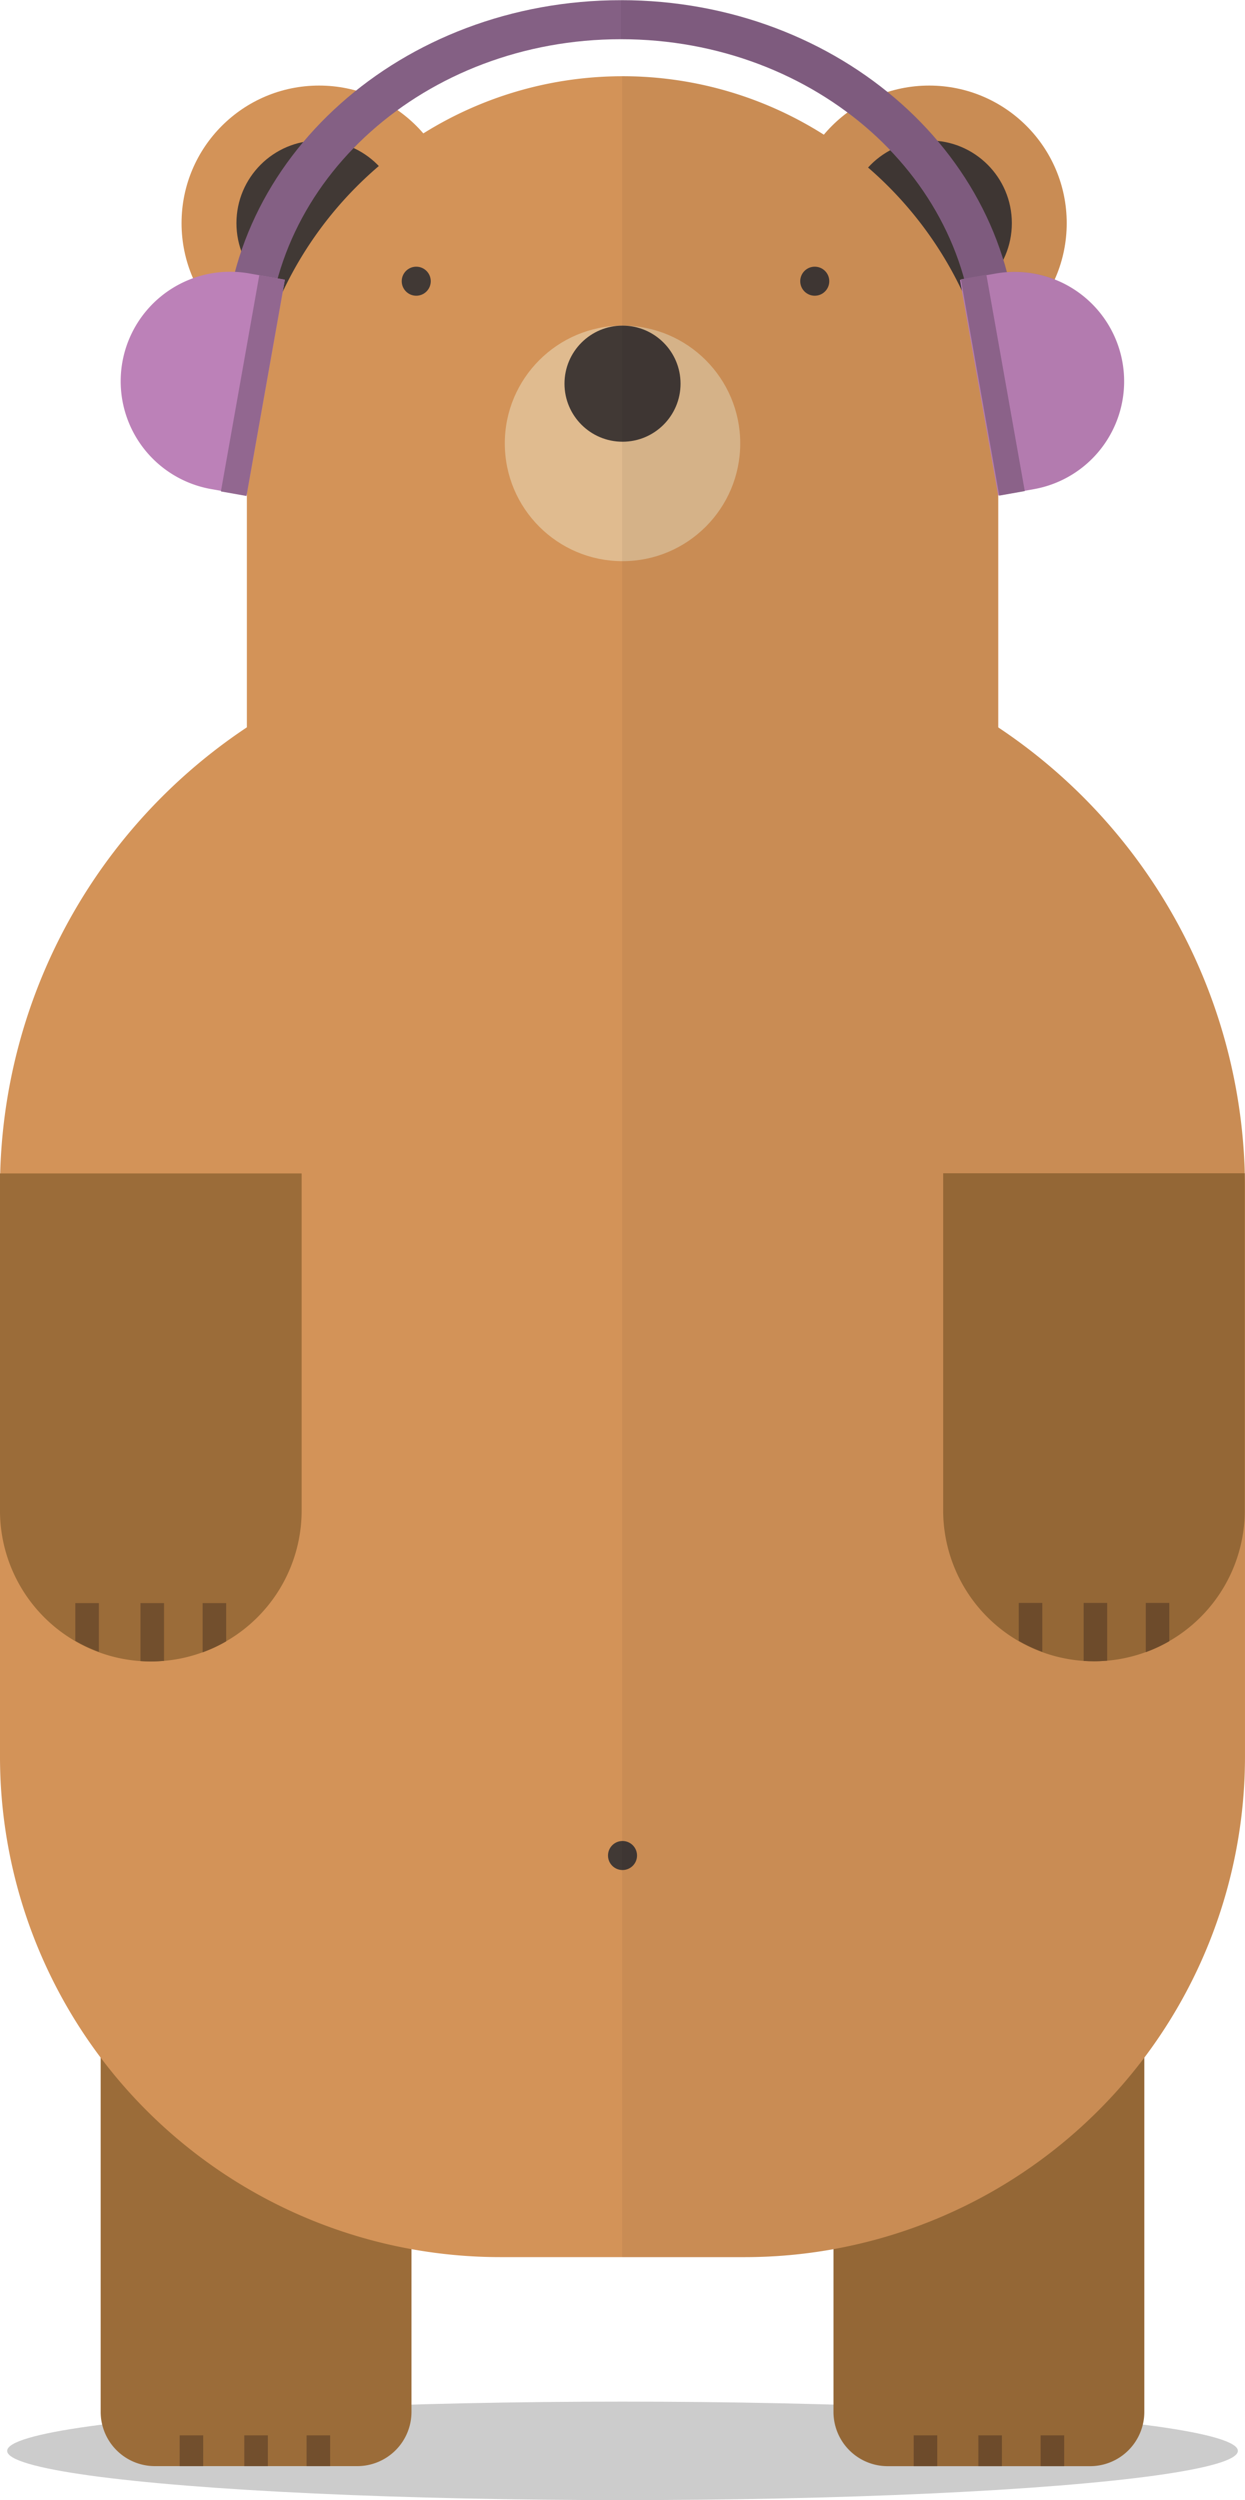 <svg id="Layer_1" data-name="Layer 1" xmlns="http://www.w3.org/2000/svg" viewBox="0 0 340.47 683.42"><defs><style>.cls-1{opacity:0.2;}.cls-2{fill:#d39358;}.cls-3{fill:#413935;}.cls-4{fill:#e0bb8f;}.cls-5{fill:#9b6c39;}.cls-6{fill:none;}.cls-7{fill:#724f2d;}.cls-8{opacity:0.05;}.cls-9{fill:#846084;}.cls-10{fill:#bc81b8;}.cls-11{fill:#926790;}</style></defs><title>bear</title><ellipse class="cls-1" cx="170.24" cy="669.96" rx="168.28" ry="13.46"/><circle class="cls-2" cx="87.26" cy="61" r="37.61"/><circle class="cls-3" cx="87.26" cy="61" r="22.6"/><circle class="cls-2" cx="254.11" cy="61" r="37.61"/><circle class="cls-3" cx="254.11" cy="61" r="22.6"/><path class="cls-2" d="M170.24,20.84h0A102.73,102.73,0,0,1,273,123.56v85.94a0,0,0,0,1,0,0H67.51a0,0,0,0,1,0,0V123.56A102.73,102.73,0,0,1,170.24,20.84Z"/><circle class="cls-4" cx="170.24" cy="121.21" r="32.19"/><circle class="cls-3" cx="170.24" cy="104.88" r="15.87"/><circle class="cls-3" cx="113.83" cy="76.87" r="3.97"/><path class="cls-5" d="M227.94,559.88h85a0,0,0,0,1,0,0v99.43a14.83,14.83,0,0,1-14.83,14.83H242.77a14.83,14.83,0,0,1-14.83-14.83V559.88A0,0,0,0,1,227.94,559.88Z"/><path class="cls-5" d="M27.53,559.88h85a0,0,0,0,1,0,0v99.43A14.83,14.83,0,0,1,97.7,674.13H42.36a14.83,14.83,0,0,1-14.83-14.83V559.88A0,0,0,0,1,27.53,559.88Z"/><circle class="cls-3" cx="222.81" cy="76.87" r="3.97"/><path class="cls-2" d="M151.22,173.54h38A151.22,151.22,0,0,1,340.47,324.76v155.4A136.85,136.85,0,0,1,203.62,617H136.85A136.85,136.85,0,0,1,0,480.16V324.76A151.22,151.22,0,0,1,151.22,173.54Z"/><circle class="cls-3" cx="170.24" cy="507.22" r="3.97"/><path class="cls-5" d="M0,320.77H82.49a0,0,0,0,1,0,0v92.16a41.24,41.24,0,0,1-41.24,41.24h0A41.24,41.24,0,0,1,0,412.93V320.77A0,0,0,0,1,0,320.77Z"/><path class="cls-6" d="M127.4,394.23v92.16a41.24,41.24,0,0,0,38.42,41.14V511.68h6.44v15.79a41.25,41.25,0,0,0,37.63-41.08V394.23Z" transform="translate(-127.4 -73.46)"/><path class="cls-7" d="M165.82,511.68v15.85c.94.06,1.88.11,2.83.11h0c1.21,0,2.42-.07,3.61-.17V511.68Z" transform="translate(-127.4 -73.46)"/><path class="cls-6" d="M127.4,394.23v92.16a41.25,41.25,0,0,0,41.25,41.25h0a41,41,0,0,0,14.16-2.5V511.68h6.44v10.44a41.22,41.22,0,0,0,20.64-35.73V394.23Z" transform="translate(-127.4 -73.46)"/><path class="cls-7" d="M182.81,511.68v13.46a40.7,40.7,0,0,0,6.44-3V511.68Z" transform="translate(-127.4 -73.46)"/><path class="cls-6" d="M127.4,394.13v92.16A41.22,41.22,0,0,0,148,522V511.68h6.44V525a41.08,41.08,0,0,0,14.17,2.5h0a41.24,41.24,0,0,0,41.24-41.24V394.13Z" transform="translate(-127.4 -73.46)"/><path class="cls-7" d="M148,511.68V522a41.12,41.12,0,0,0,6.44,3V511.68Z" transform="translate(-127.4 -73.46)"/><path class="cls-5" d="M257.92,320.72h82.49a0,0,0,0,1,0,0v92.16a41.24,41.24,0,0,1-41.24,41.24h0a41.24,41.24,0,0,1-41.24-41.24V320.72A0,0,0,0,1,257.92,320.72Z"/><path class="cls-6" d="M385.32,394.18v92.16a41.25,41.25,0,0,0,38.42,41.14V511.63h6.44v15.79a41.24,41.24,0,0,0,37.63-41.08V394.18Z" transform="translate(-127.4 -73.46)"/><path class="cls-7" d="M423.74,511.63v15.85c.94.06,1.88.1,2.83.1h0c1.22,0,2.42-.06,3.61-.16V511.63Z" transform="translate(-127.4 -73.46)"/><path class="cls-6" d="M385.32,394.18v92.16a41.24,41.24,0,0,0,41.25,41.24h0a41.31,41.31,0,0,0,14.17-2.49V511.63h6.43v10.43a41.2,41.2,0,0,0,20.64-35.72V394.18Z" transform="translate(-127.4 -73.46)"/><path class="cls-7" d="M440.74,511.63v13.46a41.06,41.06,0,0,0,6.43-3V511.63Z" transform="translate(-127.4 -73.46)"/><path class="cls-6" d="M385.32,394.07v92.16A41.24,41.24,0,0,0,406,522V511.63h6.44V525a41.08,41.08,0,0,0,14.17,2.5h0a41.24,41.24,0,0,0,41.24-41.25V394.07Z" transform="translate(-127.4 -73.46)"/><path class="cls-7" d="M406,511.63V522a41.55,41.55,0,0,0,6.44,3V511.63Z" transform="translate(-127.4 -73.46)"/><rect class="cls-7" x="49.13" y="665.72" width="6.44" height="8.42"/><rect class="cls-7" x="66.81" y="665.72" width="6.44" height="8.42"/><rect class="cls-7" x="83.84" y="665.72" width="6.44" height="8.42"/><rect class="cls-7" x="249.87" y="665.72" width="6.44" height="8.42"/><rect class="cls-7" x="267.55" y="665.72" width="6.44" height="8.42"/><rect class="cls-7" x="284.58" y="665.72" width="6.44" height="8.42"/><g class="cls-8"><path d="M297.55,94.3h0a102.32,102.32,0,0,1,55.07,16A37.6,37.6,0,1,1,396.39,169,102.68,102.68,0,0,1,400.27,197v75.25a151.06,151.06,0,0,1,67.51,126v155.4A136.24,136.24,0,0,1,440.25,636v96.82a14.81,14.81,0,0,1-14.82,14.82H370.08a14.81,14.81,0,0,1-14.82-14.82V688.31a137.32,137.32,0,0,1-24.32,2.16H297.55" transform="translate(-127.4 -73.46)"/><path d="M381.42,111.86a22.6,22.6,0,0,1,9.81,43A102.32,102.32,0,0,1,396.39,169a37.61,37.61,0,1,0-43.77-58.67,104.06,104.06,0,0,1,12.07,9A22.54,22.54,0,0,1,381.42,111.86Z" transform="translate(-127.4 -73.46)"/><path d="M404,134.46a22.6,22.6,0,0,0-39.33-15.19,103.09,103.09,0,0,1,26.54,35.55A22.6,22.6,0,0,0,404,134.46Z" transform="translate(-127.4 -73.46)"/><path d="M400.27,272.27V197a102.5,102.5,0,0,0-35.58-77.75,104.06,104.06,0,0,0-12.07-9,102.32,102.32,0,0,0-55.07-16h0v68.17a32.2,32.2,0,0,1,0,64.39V247h19A150.47,150.47,0,0,1,400.27,272.27ZM354.09,150.33a4,4,0,1,1-4-4A4,4,0,0,1,354.09,150.33Z" transform="translate(-127.4 -73.46)"/><path d="M329.74,194.67a32.19,32.19,0,0,0-32.19-32.2,15.87,15.87,0,0,1,0,31.73v32.66A32.19,32.19,0,0,0,329.74,194.67Z" transform="translate(-127.4 -73.46)"/><path d="M313.41,178.34a15.86,15.86,0,0,0-15.86-15.87V194.2A15.86,15.86,0,0,0,313.41,178.34Z" transform="translate(-127.4 -73.46)"/><path d="M355.26,688.31v44.46a14.81,14.81,0,0,0,14.82,14.82h7.1v-8.41h6.44v8.41h11.24v-8.41h6.44v8.41h10.59v-8.41h6.44v8.41h7.1a14.81,14.81,0,0,0,14.82-14.82V636A136.78,136.78,0,0,1,355.26,688.31Z" transform="translate(-127.4 -73.46)"/><path d="M346.16,150.33a4,4,0,1,0,4-4A4,4,0,0,0,346.16,150.33Z" transform="translate(-127.4 -73.46)"/><path d="M355.26,688.31A136.88,136.88,0,0,0,467.78,553.62V398.22A151.19,151.19,0,0,0,316.57,247h-19V576.71a4,4,0,0,1,0,7.93V690.47h33.39A137.32,137.32,0,0,0,355.26,688.31ZM467.72,394.18v92.16a41.24,41.24,0,0,1-22.16,36.57l-.09,0c-.48.25-1,.5-1.47.73l-.43.19c-.39.18-.79.37-1.19.54s-.93.37-1.4.54l-.33.14h0a41.12,41.12,0,0,1-10.56,2.33h0c-.59.05-1.17.09-1.77.12s-1.22,0-1.84,0h0c-.54,0-1.08,0-1.62,0s-.81,0-1.21-.06h0a41.25,41.25,0,0,1-38.42-41.14V394.18Z" transform="translate(-127.4 -73.46)"/><path d="M301.51,580.68a4,4,0,0,0-4-4v7.93A4,4,0,0,0,301.51,580.68Z" transform="translate(-127.4 -73.46)"/><path d="M430.09,527.42c-.59.05-1.17.09-1.77.12C428.92,527.51,429.5,527.47,430.09,527.42Z" transform="translate(-127.4 -73.46)"/><path d="M385.23,486.34a41.25,41.25,0,0,0,38.42,41.14V511.63h6.44v15.79a41.12,41.12,0,0,0,10.56-2.33V511.63h6.43v10.43c-.5.29-1,.57-1.52.85a41.24,41.24,0,0,0,22.16-36.57V394.18H385.23Zm20.64,25.29h6.44V525a41.55,41.55,0,0,1-6.44-3Z" transform="translate(-127.4 -73.46)"/><path d="M441,525l-.33.14Z" transform="translate(-127.4 -73.46)"/><path d="M424.86,527.54l-1.21-.06C424.05,527.5,424.45,527.53,424.86,527.54Z" transform="translate(-127.4 -73.46)"/><path d="M443.57,523.87c-.39.19-.79.37-1.19.54C442.78,524.24,443.18,524.05,443.57,523.87Z" transform="translate(-127.4 -73.46)"/><path d="M445.47,523c-.48.25-1,.5-1.47.73C444.5,523.45,445,523.2,445.47,523Z" transform="translate(-127.4 -73.46)"/><path d="M423.65,511.63v15.85h0l1.21.06c.54,0,1.08,0,1.62,0h0c.62,0,1.23,0,1.84,0s1.18-.07,1.77-.12h0V511.63Z" transform="translate(-127.4 -73.46)"/><path d="M447.08,511.63h-6.43v13.46h0L441,525c.47-.17.94-.35,1.4-.54s.8-.35,1.19-.54l.43-.19c.5-.23,1-.48,1.47-.73l.09,0c.51-.28,1-.56,1.52-.85Z" transform="translate(-127.4 -73.46)"/><path d="M412.31,511.63h-6.44V522a41.55,41.55,0,0,0,6.44,3Z" transform="translate(-127.4 -73.46)"/><rect x="249.78" y="665.72" width="6.44" height="8.42"/><rect x="267.46" y="665.72" width="6.44" height="8.42"/><rect x="284.49" y="665.72" width="6.44" height="8.42"/></g><path class="cls-9" d="M297.2,73.51c-59.91,0-108.48,43.29-108.48,96.69,0,.52,0,1,0,1.55h11.78c0-.46,0-.92,0-1.38,0-47.6,43.29-86.19,96.69-86.19s96.69,38.59,96.69,86.19c0,.46,0,.92,0,1.38h11.78c0-.52,0-1,0-1.55C405.68,116.8,357.11,73.51,297.2,73.51Z" transform="translate(-127.4 -73.46)"/><path class="cls-10" d="M190.48,146h9.88a0,0,0,0,1,0,0v59.86a0,0,0,0,1,0,0h-9.88A29.93,29.93,0,0,1,160.55,176v0A29.93,29.93,0,0,1,190.48,146Z" transform="translate(-93.85 -102.31) rotate(10.07)"/><path class="cls-10" d="M424.78,146h9.88a0,0,0,0,1,0,0v59.86a0,0,0,0,1,0,0h-9.88A29.93,29.93,0,0,1,394.85,176v0A29.93,29.93,0,0,1,424.78,146Z" transform="translate(726.48 203.2) rotate(169.93)"/><rect class="cls-11" x="193" y="148.83" width="7.1" height="60.06" transform="translate(-93.09 -105.08) rotate(10.07)"/><rect class="cls-11" x="395.36" y="148.74" width="7.1" height="60.06" transform="translate(695.53 211.56) rotate(169.93)"/><g class="cls-8"><path class="cls-8" d="M297.25,73.46h0c51.28,0,94.24,31.72,105.56,74.34a29.94,29.94,0,0,1,31.59,24.62h0a29.93,29.93,0,0,1-24.23,34.7l-2.48.44,0,.11-7,1.24v-.1l-.26,0L390,149.92l.26,0,0-.1.92-.16c-10.41-37.6-48.49-65.48-93.88-65.48h0" transform="translate(-127.4 -73.46)"/><path d="M391.13,149.61l6.07-1.08,0,.1,2.48-.44c1-.18,2.08-.31,3.11-.39-11.32-42.62-54.28-74.34-105.56-74.34h0V84.13h0C342.64,84.13,380.72,112,391.13,149.61Z" transform="translate(-127.4 -73.46)"/><path d="M397.22,148.63l10.47,58.93,2.48-.44a29.93,29.93,0,0,0,24.23-34.7h0a29.94,29.94,0,0,0-31.59-24.62c-1,.08-2.07.21-3.11.39Z" transform="translate(-127.4 -73.46)"/><rect x="395.2" y="149.43" width="0.26" height="59.86" transform="translate(-152.67 -1.6) rotate(-10.07)"/><polygon points="269.82 75.17 269.8 75.07 263.72 76.15 262.81 76.31 262.83 76.41 273.3 135.35 273.31 135.45 280.31 134.21 280.29 134.1 269.82 75.17"/></g></svg>